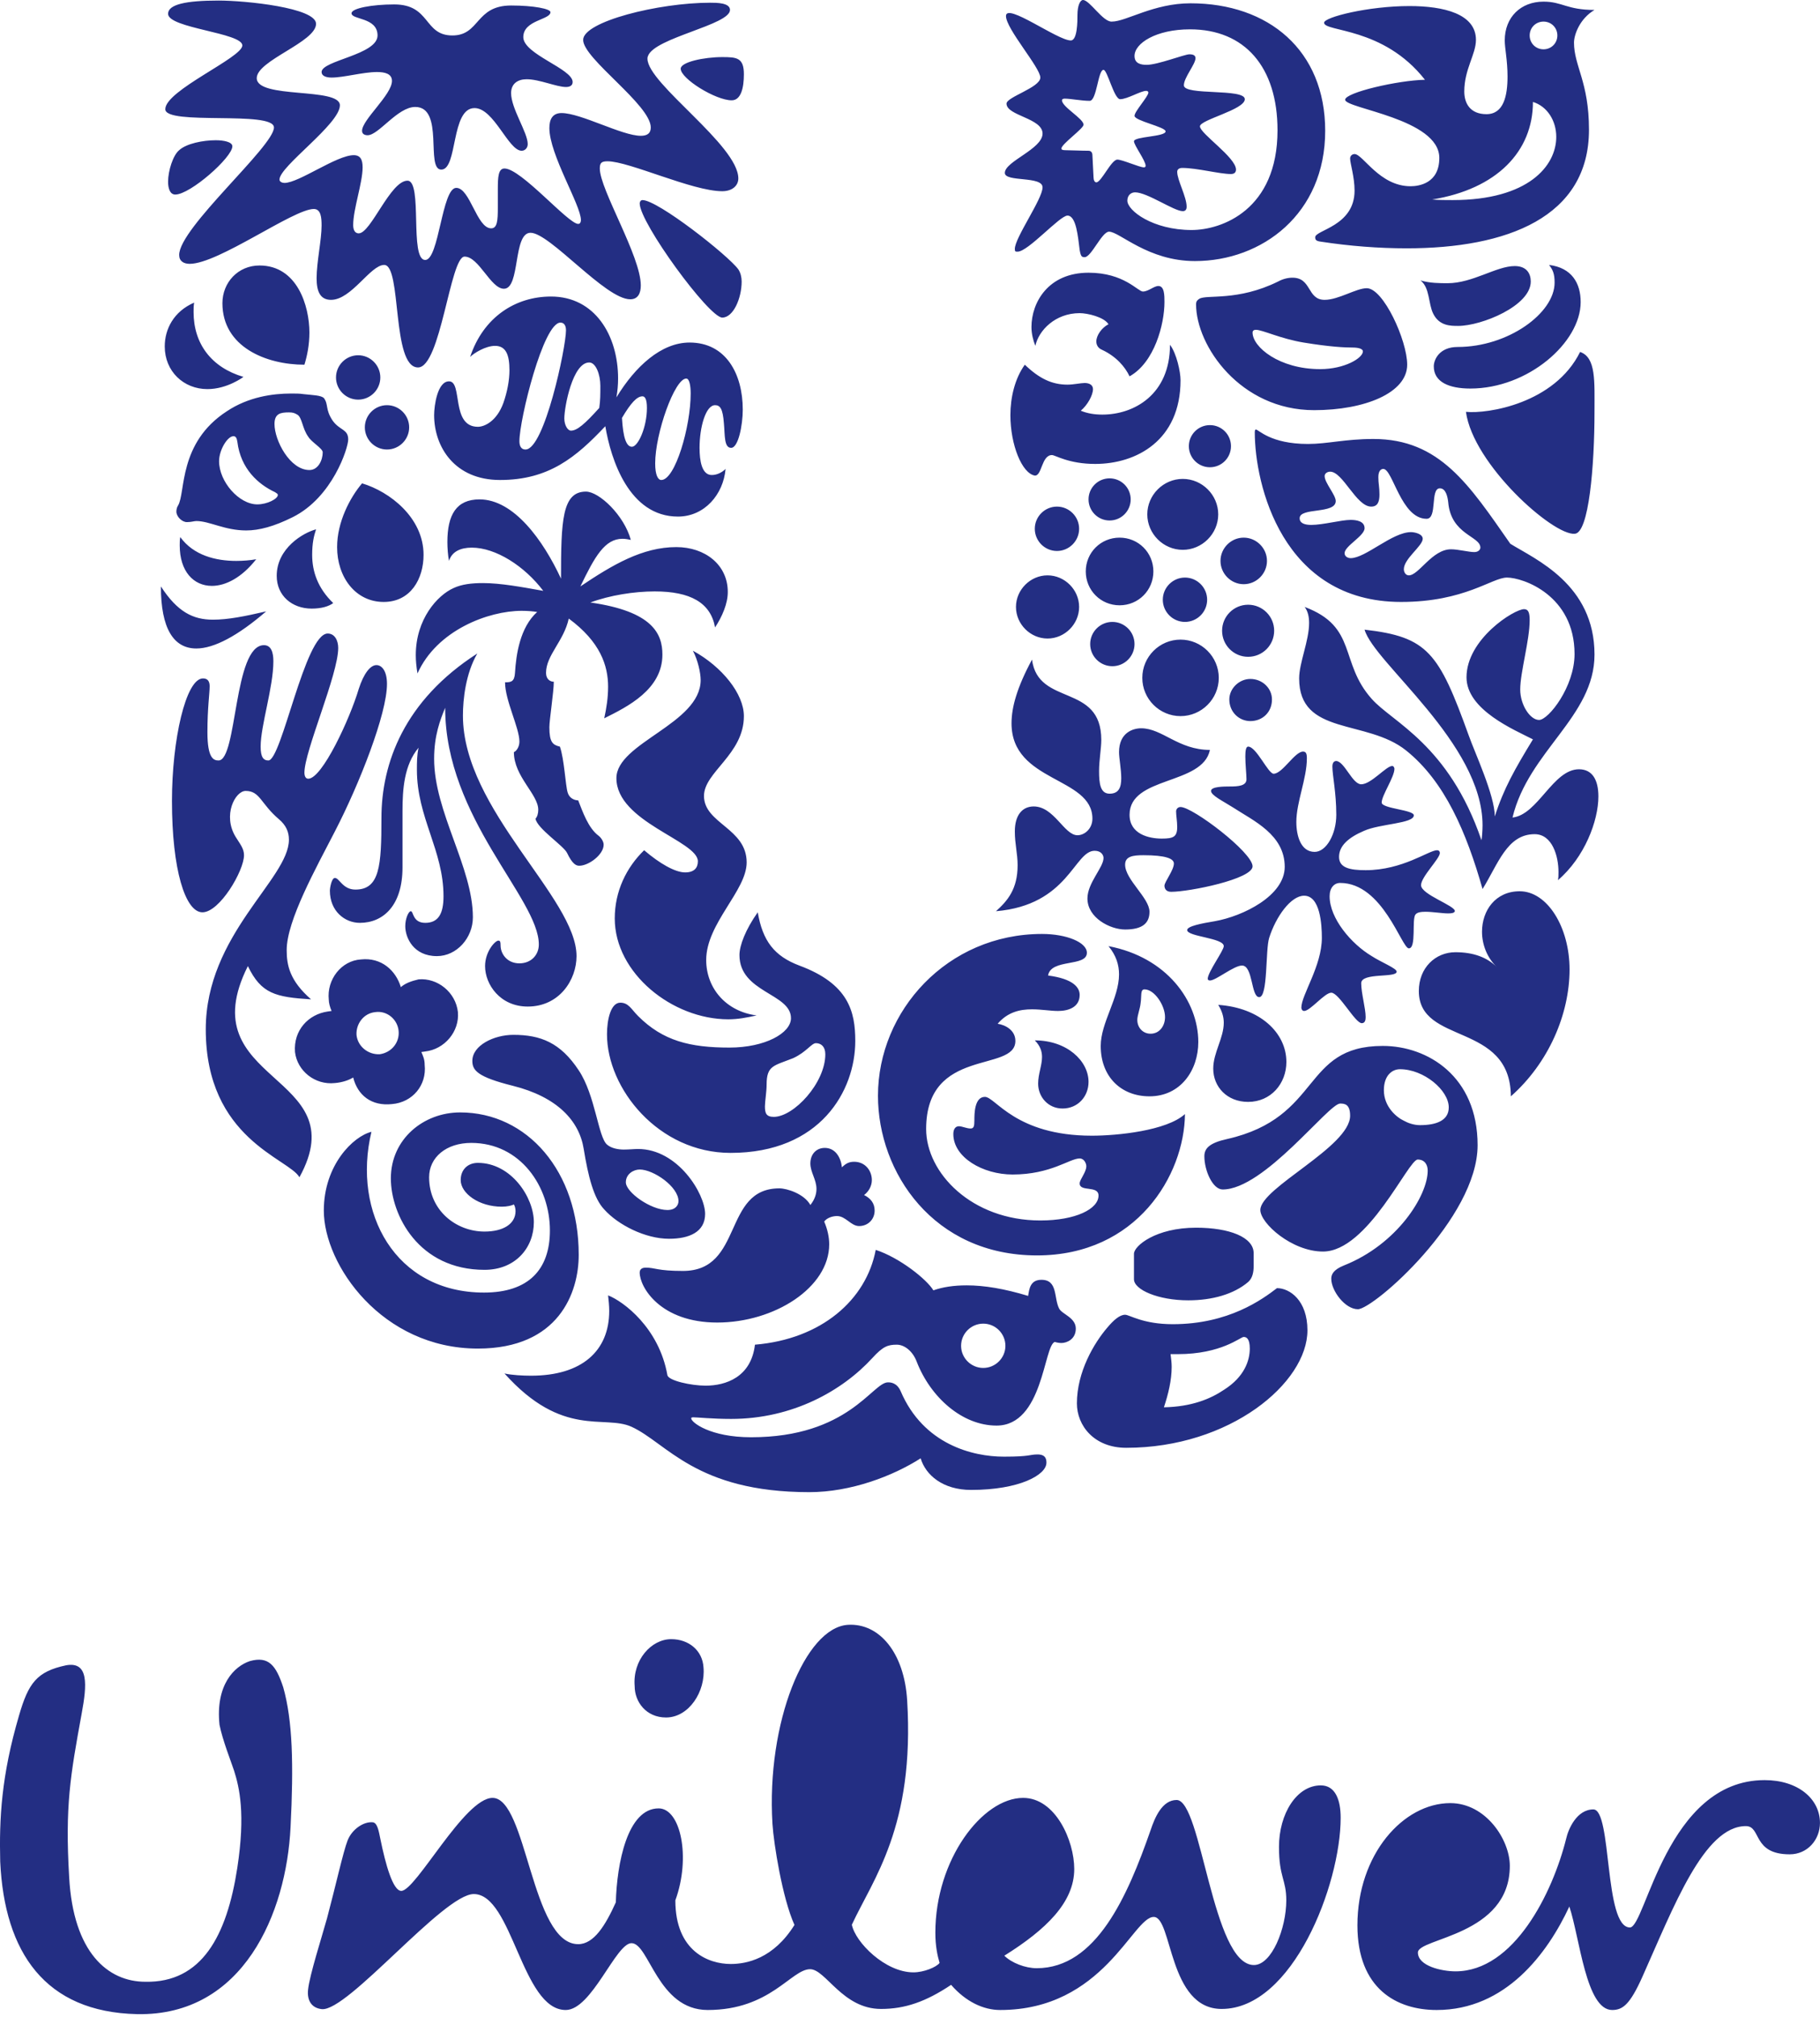 <?xml version="1.0" encoding="UTF-8" standalone="no"?>
<svg width="102px" height="113px" viewBox="0 0 102 113" version="1.1" xmlns="http://www.w3.org/2000/svg" xmlns:xlink="http://www.w3.org/1999/xlink">
    <!-- Generator: Sketch 3.8.3 (29802) - http://www.bohemiancoding.com/sketch -->
    <title>logo-unilever</title>
    <desc>Created with Sketch.</desc>
    <defs></defs>
    <g id="Page-1" stroke="none" stroke-width="1" fill="none" fill-rule="evenodd">
        <path d="M34.546,43.602 C34.546,41.616 39.268,40.559 39.268,38.106 C39.268,37.703 39.112,36.99 38.832,36.46 C40.478,37.361 41.69,38.884 41.69,40.125 C41.69,42.269 39.454,43.261 39.454,44.597 C39.454,46.15 41.846,46.399 41.846,48.324 C41.846,49.908 39.578,51.74 39.578,53.791 C39.578,55.374 40.694,56.677 42.404,56.896 C41.846,57.021 41.347,57.114 40.819,57.114 C37.683,57.114 34.453,54.535 34.453,51.46 C34.453,49.939 35.106,48.603 36.1,47.64 C36.968,48.385 37.839,48.883 38.397,48.883 C38.895,48.883 39.112,48.634 39.112,48.262 C39.112,47.112 34.546,46.057 34.546,43.602 L34.546,43.602 L34.546,43.602 Z M44.453,59.29 C43.367,59.723 42.964,59.692 42.964,60.777 C42.964,61.181 42.87,61.71 42.87,61.989 C42.87,62.362 42.933,62.58 43.367,62.58 C44.484,62.58 46.254,60.685 46.254,59.071 C46.254,58.635 46.007,58.45 45.728,58.45 C45.479,58.45 45.199,58.947 44.453,59.29 L44.453,59.29 L44.453,59.29 Z M44.329,57.051 C44.329,55.654 41.442,55.623 41.442,53.511 C41.442,52.983 41.782,52.082 42.467,51.118 C42.745,52.734 43.4,53.573 44.795,54.101 C47.558,55.125 47.933,56.677 47.933,58.326 C47.933,61.118 45.976,64.599 40.944,64.599 C36.906,64.599 34.018,60.995 34.018,57.953 C34.018,57.114 34.235,56.182 34.764,56.182 C35.229,56.182 35.385,56.554 35.758,56.927 C37.154,58.326 38.677,58.698 40.881,58.698 C42.87,58.698 44.329,57.891 44.329,57.051 L44.329,57.051 L44.329,57.051 Z M28.738,60.838 C31.224,61.46 32.465,62.796 32.714,64.38 C32.962,65.903 33.272,67.147 33.863,67.767 C34.64,68.634 36.162,69.411 37.497,69.411 C38.615,69.411 39.517,69.04 39.517,68.016 C39.517,66.897 37.994,64.38 35.758,64.38 C35.541,64.38 35.26,64.412 34.951,64.412 C34.671,64.412 34.266,64.35 34.018,64.132 C33.52,63.698 33.366,61.368 32.434,59.972 C31.41,58.418 30.292,57.984 28.77,57.984 C27.683,57.984 26.472,58.574 26.472,59.444 C26.472,59.972 26.751,60.342 28.738,60.838 L28.738,60.838 L28.738,60.838 Z M37.403,67.799 C36.472,67.799 35.075,66.804 35.075,66.246 C35.075,65.779 35.51,65.53 35.851,65.53 C36.627,65.53 38.025,66.494 38.025,67.302 C38.025,67.518 37.869,67.799 37.403,67.799 L37.403,67.799 L37.403,67.799 Z M45.758,66.619 C45.758,66.897 45.664,67.209 45.416,67.518 C45.075,66.897 44.111,66.586 43.679,66.586 C40.478,66.586 41.69,71.213 38.273,71.213 C36.843,71.213 36.719,71.028 36.194,71.028 C35.975,71.028 35.851,71.121 35.851,71.306 C35.851,72.114 37,74.104 40.197,74.104 C43.4,74.104 46.472,72.146 46.472,69.721 C46.472,69.319 46.378,68.883 46.192,68.448 C46.317,68.261 46.627,68.137 46.905,68.137 C47.402,68.137 47.684,68.698 48.149,68.698 C48.645,68.698 49.018,68.324 49.018,67.83 C49.018,67.425 48.8,67.147 48.426,66.959 C48.677,66.774 48.862,66.462 48.862,66.122 C48.862,65.592 48.488,65.096 47.869,65.096 C47.588,65.096 47.402,65.19 47.186,65.407 C47.123,64.847 46.814,64.319 46.223,64.319 C45.758,64.319 45.416,64.661 45.416,65.19 C45.416,65.686 45.758,66.089 45.758,66.619 L45.758,66.619 L45.758,66.619 Z M66.783,12.888 C64.608,12.888 63.181,11.8 63.181,11.242 C63.181,10.962 63.368,10.777 63.614,10.777 C64.299,10.777 65.789,11.831 66.287,11.831 C66.41,11.831 66.504,11.769 66.504,11.584 C66.504,11.025 65.975,10.092 65.975,9.626 C65.975,9.503 66.069,9.41 66.256,9.41 C67.094,9.41 68.337,9.751 68.989,9.751 C69.207,9.751 69.27,9.626 69.27,9.503 C69.27,8.818 67.25,7.484 67.25,7.08 C67.25,6.708 69.764,6.149 69.764,5.558 C69.764,4.937 66.349,5.372 66.349,4.781 C66.349,4.346 67,3.601 67,3.261 C67,3.105 66.877,3.043 66.659,3.043 C66.379,3.043 64.888,3.633 64.267,3.633 C63.956,3.633 63.583,3.572 63.583,3.136 C63.583,2.422 64.795,1.644 66.692,1.644 C69.764,1.644 71.597,3.757 71.597,7.298 C71.597,11.769 68.461,12.888 66.783,12.888 L66.783,12.888 L66.783,12.888 Z M60.727,6.988 C60.727,6.646 59.517,5.993 59.517,5.621 C59.517,5.558 59.578,5.527 59.671,5.527 C60.011,5.527 60.602,5.651 61.069,5.651 C61.471,5.651 61.534,3.914 61.846,3.914 C62.063,3.914 62.436,5.558 62.778,5.558 C63.181,5.558 63.924,5.092 64.236,5.092 C64.299,5.092 64.36,5.123 64.36,5.185 C64.36,5.404 63.583,6.242 63.583,6.49 C63.583,6.77 65.324,7.111 65.324,7.361 C65.324,7.671 63.552,7.64 63.552,7.918 C63.552,8.135 64.205,9.005 64.205,9.285 C64.205,9.347 64.174,9.378 64.111,9.378 C63.863,9.378 62.901,8.943 62.622,8.943 C62.28,8.943 61.721,10.218 61.442,10.218 C61.348,10.218 61.286,10.092 61.286,9.937 L61.223,8.695 C61.223,8.57 61.162,8.447 61.006,8.447 C60.633,8.447 59.919,8.416 59.701,8.416 C59.548,8.416 59.485,8.384 59.485,8.322 C59.485,8.074 60.727,7.205 60.727,6.988 L60.727,6.988 L60.727,6.988 Z M82.966,30.685 C82.966,30.033 81.319,29.97 81.163,28.137 C81.132,27.858 81.039,27.361 80.696,27.361 C80.139,27.361 80.572,29.069 79.951,29.069 C78.521,29.069 78.056,26.275 77.527,26.275 C77.403,26.275 77.248,26.369 77.248,26.741 C77.248,27.083 77.311,27.3 77.311,27.703 C77.311,28.105 77.216,28.386 76.848,28.386 C76.008,28.386 75.263,26.429 74.548,26.429 C74.393,26.429 74.238,26.523 74.238,26.677 C74.238,27.051 74.86,27.733 74.86,28.074 C74.86,28.821 72.838,28.416 72.838,29.038 C72.838,29.318 73.118,29.412 73.492,29.412 C74.145,29.412 75.169,29.131 75.696,29.131 C76.008,29.131 76.476,29.195 76.476,29.597 C76.476,30.033 75.356,30.591 75.356,30.996 C75.356,31.183 75.543,31.274 75.696,31.274 C76.536,31.274 78.025,29.816 79.08,29.816 C79.269,29.816 79.735,29.908 79.735,30.189 C79.735,30.591 78.677,31.305 78.677,31.895 C78.677,32.051 78.772,32.238 78.957,32.238 C79.517,32.238 80.262,30.778 81.319,30.778 C81.723,30.778 82.314,30.934 82.623,30.934 C82.872,30.934 82.966,30.778 82.966,30.685 L82.966,30.685 L82.966,30.685 Z M85.912,5.712 C85.912,8.478 83.898,10.589 80.262,11.18 C80.665,11.211 81.039,11.211 81.412,11.211 C85.665,11.211 87.219,9.285 87.219,7.671 C87.219,6.77 86.721,5.962 85.912,5.712 L85.912,5.712 L85.912,5.712 Z M80.665,8.849 C80.665,6.646 75.387,6.086 75.387,5.589 C75.387,5.185 78.336,4.501 79.86,4.47 C77.527,1.49 74.207,1.8 74.207,1.273 C74.207,0.961 76.692,0.339 78.989,0.339 C80.914,0.339 82.718,0.775 82.718,2.236 C82.718,3.043 82.064,3.882 82.064,5.123 C82.064,5.806 82.406,6.397 83.307,6.397 C84.271,6.397 84.488,5.372 84.488,4.284 C84.488,3.385 84.332,2.701 84.332,2.267 C84.332,0.961 85.231,0.092 86.505,0.092 C87.561,0.092 87.809,0.557 89.362,0.557 C88.524,1.054 88.213,1.957 88.213,2.39 C88.213,3.696 89.053,4.595 89.053,7.267 C89.053,12.173 84.457,13.914 78.833,13.914 C77.279,13.914 75.636,13.789 74.021,13.54 C73.771,13.508 73.709,13.447 73.709,13.293 C73.709,12.888 75.915,12.67 75.915,10.683 C75.915,9.906 75.666,9.16 75.666,8.881 C75.666,8.726 75.791,8.632 75.915,8.632 C76.382,8.632 77.311,10.435 79.05,10.435 C79.517,10.435 80.665,10.28 80.665,8.849 L80.665,8.849 L80.665,8.849 Z M35.851,11.398 C35.851,12.484 39.733,17.795 40.478,17.795 C41.099,17.795 41.565,16.709 41.565,15.775 C41.565,15.529 41.503,15.281 41.379,15.093 C40.819,14.318 36.875,11.211 36.007,11.211 C35.913,11.211 35.851,11.304 35.851,11.398 L35.851,11.398 L35.851,11.398 Z M57.435,20.435 C58.243,21.211 58.956,21.553 59.825,21.553 C60.166,21.553 60.571,21.46 60.789,21.46 C61.069,21.46 61.255,21.584 61.255,21.802 C61.255,22.144 60.944,22.703 60.571,23.013 C60.944,23.169 61.348,23.231 61.782,23.231 C63.552,23.231 65.571,22.113 65.571,19.318 C65.944,19.813 66.162,20.839 66.162,21.304 C66.162,24.689 63.676,25.995 61.38,25.995 C59.888,25.995 59.143,25.498 58.956,25.498 C58.367,25.498 58.399,26.677 57.994,26.647 C57.278,26.523 56.627,24.938 56.627,23.261 C56.627,22.267 56.875,21.211 57.435,20.435 L57.435,20.435 L57.435,20.435 Z M62.125,18.168 C61.876,17.763 60.944,17.546 60.509,17.546 C59.143,17.546 58.212,18.51 58.025,19.379 C57.901,19.069 57.807,18.697 57.807,18.324 C57.807,16.957 58.738,15.281 61.006,15.281 C62.995,15.281 63.771,16.335 64.05,16.335 C64.36,16.335 64.671,16.025 64.919,16.025 C65.261,16.025 65.261,16.553 65.261,16.925 C65.261,18.168 64.702,20.31 63.305,21.087 C63.056,20.558 62.56,19.97 61.752,19.596 C61.534,19.505 61.442,19.318 61.442,19.131 C61.442,18.79 61.752,18.355 62.125,18.168 L62.125,18.168 L62.125,18.168 Z M85.169,49.939 C86.721,49.939 87.964,51.958 87.964,54.319 C87.964,56.834 86.783,59.568 84.675,61.429 C84.644,57.238 79.517,58.574 79.517,55.528 C79.517,54.225 80.448,53.355 81.567,53.355 C82.562,53.355 83.339,53.634 83.898,54.195 C83.339,53.668 83.058,52.921 83.058,52.207 C83.058,51.026 83.805,49.939 85.169,49.939 L85.169,49.939 L85.169,49.939 Z M13.022,8.198 C13.022,8.818 10.662,10.901 9.824,10.901 C9.513,10.901 9.42,10.527 9.42,10.187 C9.42,9.565 9.699,8.695 10.041,8.416 C10.444,8.043 11.377,7.858 12.091,7.858 C12.526,7.858 13.022,7.949 13.022,8.198 L13.022,8.198 L13.022,8.198 Z M32.838,27.546 C31.503,27.546 31.441,29.164 31.441,32.423 C30.447,30.281 28.8,27.982 26.875,27.982 C25.57,27.982 25.073,28.851 25.073,30.374 C25.073,30.685 25.104,31.152 25.166,31.429 C25.322,30.903 25.819,30.685 26.441,30.685 C27.777,30.685 29.39,31.709 30.447,33.107 C29.235,32.89 28.055,32.671 27.062,32.671 C26.441,32.671 25.881,32.734 25.415,32.952 C24.515,33.355 23.302,34.691 23.302,36.71 C23.302,37.021 23.334,37.361 23.398,37.734 C24.484,35.311 27.372,34.226 29.235,34.226 C29.607,34.226 29.887,34.256 30.105,34.289 C29.141,35.156 28.924,36.678 28.862,37.703 C28.831,38.199 28.644,38.231 28.305,38.231 C28.305,39.253 29.11,40.777 29.11,41.554 C29.11,41.834 28.955,42.082 28.8,42.144 C28.8,43.509 30.166,44.503 30.166,45.373 C30.166,45.59 30.105,45.777 30.011,45.871 C30.105,46.429 31.596,47.392 31.782,47.795 C32.093,48.449 32.311,48.509 32.465,48.509 C32.992,48.509 33.831,47.888 33.831,47.33 C33.831,47.143 33.676,46.926 33.553,46.833 C32.962,46.399 32.651,45.466 32.404,44.845 C32.186,44.845 31.907,44.721 31.815,44.41 C31.689,44.006 31.627,42.547 31.379,41.834 C30.974,41.74 30.789,41.585 30.789,40.746 C30.789,40.341 31.037,38.757 31.037,38.199 C30.85,38.199 30.602,38.075 30.602,37.703 C30.602,36.71 31.596,35.933 31.876,34.66 C33.646,35.964 34.08,37.298 34.08,38.479 C34.08,39.099 33.986,39.689 33.863,40.249 C35.169,39.597 37.124,38.634 37.124,36.678 C37.124,35.529 36.596,34.256 33.086,33.759 C34.173,33.355 35.541,33.138 36.69,33.138 C38.677,33.138 39.826,33.759 40.075,35.156 C40.478,34.537 40.788,33.822 40.788,33.169 C40.788,31.646 39.517,30.655 37.901,30.655 C36.007,30.655 34.329,31.646 32.526,32.859 C33.335,31.183 33.894,30.189 34.888,30.189 C35.043,30.189 35.199,30.218 35.353,30.25 C34.981,28.882 33.584,27.546 32.838,27.546 L32.838,27.546 L32.838,27.546 Z M29.452,25.187 C30.509,25.187 31.72,19.473 31.72,18.51 C31.72,18.261 31.627,18.076 31.41,18.076 C30.447,18.076 29.11,23.509 29.11,24.72 C29.11,24.938 29.173,25.187 29.452,25.187 L29.452,25.187 L29.452,25.187 Z M37.062,26.895 C37.839,26.895 38.708,23.914 38.708,22.05 C38.708,21.646 38.646,21.211 38.46,21.211 C37.808,21.211 36.719,24.285 36.719,25.964 C36.719,26.616 36.875,26.895 37.062,26.895 L37.062,26.895 L37.062,26.895 Z M31.999,24.13 C32.342,24.13 32.776,23.757 33.584,22.859 C33.646,22.455 33.646,22.082 33.646,21.616 C33.646,20.994 33.397,20.31 33.023,20.31 C32.093,20.31 31.627,22.796 31.627,23.447 C31.627,23.82 31.815,24.13 31.999,24.13 L31.999,24.13 L31.999,24.13 Z M36.256,22.859 C36.256,22.33 36.131,22.207 36.007,22.207 C35.696,22.207 35.353,22.579 34.858,23.416 C34.92,24.535 35.106,25.033 35.416,25.033 C35.758,25.033 36.256,23.945 36.256,22.859 L36.256,22.859 L36.256,22.859 Z M58.738,54.66 C60.166,54.845 60.509,55.342 60.509,55.746 C60.509,56.431 59.888,56.647 59.298,56.647 C58.864,56.647 58.367,56.554 57.838,56.554 C57.154,56.554 56.472,56.71 55.912,57.363 C56.315,57.424 56.906,57.704 56.906,58.326 C56.906,60.126 51.905,58.635 51.905,63.262 C51.905,65.718 54.454,68.385 58.304,68.385 C60.292,68.385 61.565,67.737 61.565,66.991 C61.565,66.401 60.509,66.804 60.509,66.308 C60.509,66.089 60.882,65.686 60.882,65.344 C60.882,65.19 60.758,64.91 60.509,64.91 C59.949,64.91 58.895,65.81 56.751,65.81 C55.075,65.81 53.428,64.847 53.428,63.543 C53.428,63.262 53.552,63.106 53.738,63.106 C53.925,63.106 54.173,63.232 54.391,63.232 C54.578,63.232 54.608,63.106 54.608,62.765 C54.608,62.423 54.608,61.46 55.199,61.46 C55.787,61.46 56.906,63.635 61.192,63.635 C62.622,63.635 65.386,63.356 66.41,62.423 C66.379,65.841 63.708,70.343 58.118,70.343 C52.31,70.343 49.205,65.686 49.205,61.398 C49.205,56.647 53.086,52.331 58.399,52.331 C59.763,52.331 60.913,52.796 60.913,53.386 C60.913,54.195 58.895,53.697 58.738,54.66 L58.738,54.66 L58.738,54.66 Z M68.274,56.305 C68.491,56.647 68.585,56.989 68.585,57.3 C68.585,58.17 67.995,58.978 67.995,59.878 C67.995,60.901 68.773,61.741 69.949,61.741 C71.224,61.741 72.094,60.715 72.094,59.505 C72.094,57.86 70.603,56.461 68.274,56.305 L68.274,56.305 L68.274,56.305 Z M57.994,58.294 C58.304,58.605 58.399,58.916 58.399,59.226 C58.399,59.692 58.181,60.189 58.181,60.715 C58.181,61.46 58.738,62.112 59.548,62.112 C60.416,62.112 61.006,61.429 61.006,60.622 C61.006,59.444 59.794,58.294 57.994,58.294 L57.994,58.294 L57.994,58.294 Z M62.125,53.014 C65.386,53.634 67.157,56.088 67.157,58.387 C67.157,59.972 66.162,61.429 64.422,61.429 C62.839,61.429 61.689,60.342 61.689,58.605 C61.689,57.3 62.715,55.933 62.715,54.596 C62.715,54.07 62.56,53.542 62.125,53.014 L62.125,53.014 L62.125,53.014 Z M63.739,57.145 C63.739,57.58 64.05,57.921 64.483,57.921 C64.981,57.921 65.293,57.487 65.293,56.989 C65.293,56.337 64.702,55.436 64.142,55.436 C63.895,55.436 63.988,55.808 63.924,56.212 C63.895,56.523 63.739,56.896 63.739,57.145 L63.739,57.145 L63.739,57.145 Z M57.838,36.959 C58.181,39.597 61.721,38.261 61.721,41.46 C61.721,41.926 61.596,42.61 61.596,43.199 C61.596,43.882 61.657,44.472 62.186,44.472 C62.715,44.472 62.839,44.1 62.839,43.602 C62.839,43.104 62.715,42.486 62.715,42.144 C62.715,41.056 63.491,40.807 63.956,40.807 C65.137,40.807 66.037,42.019 67.809,42.019 C67.404,44.006 63.305,43.478 63.305,45.654 C63.305,46.74 64.391,46.988 65.107,46.988 C65.758,46.988 65.975,46.894 65.975,46.336 C65.975,46.025 65.913,45.685 65.913,45.466 C65.913,45.341 66.007,45.218 66.162,45.218 C66.846,45.218 70.199,47.764 70.199,48.542 C70.199,49.255 66.659,49.97 65.634,49.97 C65.324,49.97 65.261,49.753 65.261,49.629 C65.261,49.412 65.789,48.758 65.789,48.385 C65.789,48.107 65.324,47.919 64.081,47.919 C63.491,47.919 63.056,47.982 63.056,48.449 C63.056,49.287 64.422,50.312 64.422,51.088 C64.422,51.709 64.05,52.082 63.056,52.082 C62.218,52.082 60.944,51.429 60.944,50.343 C60.944,49.473 61.846,48.603 61.846,48.076 C61.846,47.919 61.721,47.671 61.348,47.671 C60.197,47.671 59.888,50.714 55.819,51.057 C56.472,50.468 57.031,49.814 57.031,48.479 C57.031,47.827 56.875,47.298 56.875,46.585 C56.875,45.654 57.31,45.187 57.932,45.187 C59.081,45.187 59.639,46.8 60.385,46.8 C60.789,46.8 61.223,46.429 61.223,45.871 C61.223,43.509 56.69,43.851 56.69,40.529 C56.69,39.627 56.999,38.51 57.838,36.959 L57.838,36.959 L57.838,36.959 Z M72.652,46.057 C72.652,46.833 72.902,47.733 73.678,47.733 C74.33,47.733 74.891,46.74 74.891,45.654 C74.891,44.41 74.672,43.447 74.672,42.95 C74.672,42.734 74.766,42.64 74.891,42.64 C75.356,42.671 75.791,43.945 76.288,43.945 C76.848,43.945 77.685,42.919 78.025,42.919 C78.117,42.919 78.15,43.043 78.15,43.075 C78.15,43.541 77.435,44.566 77.435,44.969 C77.435,45.311 79.236,45.373 79.236,45.685 C79.236,46.15 77.341,46.15 76.444,46.554 C75.573,46.926 75.045,47.392 75.045,48.013 C75.045,48.634 75.666,48.758 76.536,48.758 C78.615,48.758 80.076,47.64 80.541,47.64 C80.634,47.64 80.696,47.703 80.696,47.795 C80.696,48.107 79.641,49.132 79.641,49.598 C79.641,50.126 81.567,50.746 81.536,51.057 C81.505,51.15 81.382,51.18 81.163,51.18 C80.822,51.18 80.294,51.088 79.89,51.088 C79.641,51.088 79.423,51.118 79.33,51.242 C79.111,51.492 79.393,53.138 78.957,53.138 C78.554,53.138 77.496,49.473 75.108,49.473 C74.766,49.473 74.517,49.753 74.517,50.219 C74.517,51.46 75.729,52.889 76.878,53.573 C77.403,53.916 78.275,54.256 78.275,54.443 C78.275,54.814 76.288,54.474 76.288,55.093 C76.288,55.654 76.536,56.493 76.536,56.989 C76.536,57.145 76.506,57.331 76.319,57.331 C75.947,57.331 75.045,55.623 74.61,55.623 C74.238,55.623 73.431,56.647 73.088,56.647 C72.995,56.647 72.933,56.554 72.933,56.461 C72.933,55.746 74.082,54.132 74.082,52.548 C74.082,51.802 73.989,50.188 73.088,50.188 C72.342,50.188 71.504,51.367 71.13,52.548 C70.912,53.232 71.069,55.871 70.571,55.871 C70.106,55.871 70.229,54.101 69.608,54.101 C69.146,54.101 68.152,54.939 67.809,54.939 C67.747,54.939 67.686,54.908 67.686,54.845 C67.686,54.474 68.585,53.263 68.585,53.014 C68.585,52.548 66.534,52.486 66.534,52.113 C66.534,51.894 67.342,51.74 68.088,51.616 C69.671,51.335 72.001,50.188 72.001,48.572 C72.001,46.771 70.26,45.996 69.114,45.25 C68.524,44.876 67.871,44.566 67.871,44.317 C67.871,44.068 68.617,44.068 68.927,44.068 C69.391,44.068 69.857,44.037 69.857,43.664 C69.857,43.384 69.793,42.828 69.793,42.392 C69.793,42.082 69.824,41.834 69.949,41.834 C70.415,41.834 71.069,43.354 71.379,43.354 C71.875,43.354 72.56,42.113 73.027,42.113 C73.181,42.113 73.242,42.206 73.242,42.486 C73.242,43.633 72.652,44.939 72.652,46.057 L72.652,46.057 L72.652,46.057 Z M71.566,72.177 C70.757,72.797 68.865,74.197 65.728,74.197 C64.05,74.197 63.305,73.668 63.056,73.668 C62.746,73.668 62.404,73.979 62.063,74.382 C61.317,75.251 60.354,76.866 60.354,78.635 C60.354,79.878 61.317,81.123 63.118,81.123 C68.927,81.123 73.274,77.487 73.274,74.539 C73.274,72.86 72.279,72.177 71.566,72.177 L71.566,72.177 L71.566,72.177 Z M69.949,71.835 C70.199,71.617 70.26,71.277 70.26,70.934 L70.26,70.219 C70.26,69.319 68.896,68.79 67.032,68.79 C64.765,68.79 63.552,69.815 63.552,70.251 L63.552,71.679 C63.552,72.27 64.919,72.86 66.598,72.86 C67.933,72.86 69.146,72.518 69.949,71.835 L69.949,71.835 L69.949,71.835 Z M69.701,74.912 C69.857,74.912 70.043,75.004 70.043,75.563 C70.043,76.245 69.733,77.145 68.617,77.86 C67.84,78.387 66.783,78.822 65.23,78.854 C65.478,78.108 65.665,77.333 65.665,76.586 C65.665,76.337 65.634,76.15 65.603,75.875 L66.007,75.875 C68.461,75.875 69.516,74.912 69.701,74.912 L69.701,74.912 L69.701,74.912 Z M68.896,39.192 C68.896,38.572 69.452,38.043 70.074,38.043 C70.757,38.043 71.286,38.572 71.286,39.192 C71.286,39.906 70.757,40.404 70.074,40.404 C69.452,40.404 68.896,39.906 68.896,39.192 L68.896,39.192 L68.896,39.192 Z M13.644,21.119 C13.644,21.119 12.745,21.802 11.625,21.802 C10.29,21.802 9.233,20.807 9.233,19.411 C9.233,18.448 9.729,17.455 10.88,16.957 C10.849,17.142 10.849,17.298 10.849,17.485 C10.849,19.255 11.844,20.589 13.644,21.119 L13.644,21.119 L13.644,21.119 Z M20.291,27.083 C19.608,27.888 18.893,29.255 18.893,30.655 C18.893,32.33 19.918,33.728 21.502,33.728 C23.024,33.728 23.738,32.423 23.738,31.089 C23.738,29.007 21.843,27.546 20.291,27.083 L20.291,27.083 L20.291,27.083 Z M16.998,22.082 C16.813,22.05 16.564,22.05 16.316,22.05 C15.291,22.05 13.923,22.236 12.713,23.044 C9.979,24.815 10.413,27.609 9.979,28.324 C9.917,28.416 9.885,28.542 9.885,28.667 C9.885,28.945 10.196,29.255 10.475,29.255 C10.725,29.255 10.88,29.195 11.004,29.195 C11.75,29.195 12.588,29.722 13.799,29.722 C14.514,29.722 15.353,29.503 16.408,28.976 C18.645,27.858 19.515,25.093 19.515,24.627 C19.515,24.038 19.049,24.13 18.645,23.572 C18.21,22.92 18.427,22.672 18.148,22.298 C17.96,22.144 17.557,22.144 16.998,22.082 L16.998,22.082 L16.998,22.082 Z M18.086,25.343 C18.086,25.777 17.837,26.337 17.34,26.337 C16.254,26.337 15.384,24.689 15.384,23.757 C15.384,23.169 15.726,23.107 16.192,23.107 C16.408,23.107 16.502,23.138 16.658,23.231 C16.936,23.386 16.936,24.006 17.277,24.472 C17.464,24.783 18.086,25.125 18.086,25.343 L18.086,25.343 L18.086,25.343 Z M14.42,28.261 C13.395,28.261 12.278,26.99 12.278,25.84 C12.278,25.218 12.745,24.441 13.083,24.441 C13.208,24.441 13.271,24.535 13.302,24.751 C13.488,26.275 14.483,27.144 15.415,27.578 C15.508,27.64 15.571,27.671 15.571,27.733 C15.571,27.951 14.979,28.261 14.42,28.261 L14.42,28.261 L14.42,28.261 Z M17.061,20.435 C17.215,19.937 17.34,19.318 17.34,18.634 C17.34,17.142 16.658,14.876 14.544,14.876 C13.333,14.876 12.465,15.837 12.465,16.988 C12.465,19.442 14.918,20.435 17.061,20.435 L17.061,20.435 L17.061,20.435 Z M83.774,45.747 C84.271,44.193 84.89,43.104 85.912,41.428 C84.89,40.902 82.189,39.783 82.189,37.951 C82.189,35.808 84.861,34.132 85.416,34.132 C85.665,34.132 85.729,34.35 85.729,34.753 C85.729,35.871 85.199,37.671 85.199,38.634 C85.199,39.502 85.759,40.341 86.255,40.341 C86.783,40.341 88.244,38.479 88.244,36.647 C88.244,33.355 85.355,32.362 84.457,32.362 C83.617,32.362 82.095,33.728 78.521,33.728 C71.845,33.728 70.323,27.113 70.323,24.224 C70.323,24.099 70.353,24.068 70.384,24.068 C70.54,24.068 71.194,24.876 73.305,24.876 C74.393,24.876 75.387,24.597 76.972,24.597 C80.696,24.597 82.344,27.175 84.644,30.468 C86.037,31.336 89.362,32.734 89.362,36.678 C89.362,40.155 85.665,42.082 84.767,45.808 C86.194,45.654 87.032,43.104 88.493,43.104 C89.239,43.104 89.58,43.697 89.58,44.626 C89.58,45.996 88.804,48.044 87.312,49.318 C87.344,49.193 87.344,49.038 87.344,48.853 C87.344,47.982 87,46.74 86.007,46.74 C84.457,46.74 83.96,48.417 83.088,49.814 C82.189,46.648 80.976,43.789 78.803,42.05 C76.599,40.279 72.809,41.242 72.809,38.013 C72.809,37.143 73.367,35.902 73.367,34.909 C73.367,34.568 73.305,34.256 73.118,34.008 C76.101,35.125 75.045,37.113 76.878,39.162 C78.025,40.466 81.194,41.709 83.027,47.08 C83.058,46.926 83.088,46.523 83.088,46.244 C83.088,41.647 77.003,37.143 76.476,35.281 C80.014,35.685 80.634,36.554 82.314,41.21 C82.653,42.175 83.774,44.566 83.774,45.747 L83.774,45.747 L83.774,45.747 Z M41.379,10 C41.379,8.135 36.287,4.688 36.287,3.292 C36.287,3.23 36.287,3.199 36.316,3.136 C36.69,2.111 40.912,1.396 40.912,0.557 C40.912,0.153 40.168,0.153 39.795,0.153 C36.906,0.153 32.682,1.21 32.682,2.236 C32.682,3.292 36.472,5.87 36.472,7.144 C36.472,7.484 36.256,7.609 35.913,7.609 C34.858,7.609 32.557,6.335 31.472,6.335 C30.974,6.335 30.789,6.675 30.789,7.173 C30.789,8.664 32.557,11.492 32.557,12.329 C32.557,12.421 32.526,12.546 32.404,12.546 C31.844,12.546 29.204,9.441 28.274,9.441 C27.932,9.441 27.9,9.906 27.9,10.589 L27.9,11.646 C27.9,12.359 27.869,12.794 27.527,12.794 C26.719,12.794 26.347,10.527 25.57,10.527 C24.762,10.527 24.608,14.566 23.832,14.566 C22.931,14.566 23.707,10.124 22.837,10.124 C21.875,10.124 20.787,13.075 20.105,13.075 C19.856,13.075 19.794,12.826 19.794,12.608 C19.794,11.71 20.322,10.25 20.322,9.378 C20.322,8.943 20.198,8.695 19.824,8.695 C18.861,8.695 16.751,10.25 15.942,10.25 C15.819,10.25 15.663,10.187 15.663,10.062 C15.663,9.316 19.049,6.957 19.049,5.9 C19.049,4.875 14.389,5.558 14.389,4.378 C14.389,3.385 17.713,2.359 17.713,1.334 C17.713,0.433 13.768,0.031 12.248,0.031 C10.413,0.031 9.42,0.248 9.42,0.775 C9.42,1.584 13.582,1.832 13.582,2.546 C13.582,3.23 9.264,5.061 9.264,6.119 C9.264,7.049 15.353,6.179 15.353,7.144 C15.353,8.198 10.041,12.763 10.041,14.286 C10.041,14.628 10.29,14.783 10.631,14.783 C12.248,14.783 16.44,11.71 17.588,11.71 C17.991,11.71 18.023,12.205 18.023,12.639 C18.023,13.447 17.744,14.689 17.744,15.591 C17.744,16.304 17.929,16.801 18.552,16.801 C19.701,16.801 20.757,14.845 21.532,14.845 C22.527,14.845 21.936,20.589 23.428,20.589 C24.7,20.589 25.228,14.378 26.036,14.378 C26.844,14.378 27.496,16.179 28.242,16.179 C29.173,16.179 28.738,13.043 29.732,13.043 C30.819,13.043 33.924,16.77 35.322,16.77 C35.758,16.77 35.913,16.427 35.913,15.993 C35.913,14.348 33.615,10.621 33.615,9.441 C33.615,9.129 33.708,9.037 34.049,9.037 C35.26,9.037 38.801,10.714 40.478,10.714 C41.036,10.714 41.379,10.404 41.379,10 L41.379,10 L41.379,10 Z M38.149,3.85 C38.149,4.41 40.106,5.621 41.006,5.621 C41.534,5.621 41.69,4.906 41.69,4.16 C41.69,3.23 41.285,3.199 40.478,3.199 C39.454,3.199 38.149,3.478 38.149,3.85 L38.149,3.85 L38.149,3.85 Z M78.46,59.91 C78.025,59.91 77.558,60.252 77.558,61.087 C77.558,62.02 78.275,62.61 78.677,62.796 C78.895,62.92 79.236,63.044 79.578,63.044 C80.479,63.044 81.194,62.796 81.194,62.05 C81.194,61.087 79.797,59.91 78.46,59.91 L78.46,59.91 L78.46,59.91 Z M75.108,61.834 C74.455,61.834 70.851,66.649 68.524,66.649 C67.964,66.649 67.497,65.592 67.497,64.786 C67.497,64.35 67.777,64.039 68.773,63.822 C74.113,62.61 72.933,58.605 77.496,58.605 C80.014,58.605 82.811,60.314 82.811,64.165 C82.811,68.261 76.972,73.358 76.101,73.358 C75.387,73.358 74.61,72.332 74.61,71.649 C74.61,71.43 74.703,71.151 75.325,70.903 C78.305,69.721 80.014,66.991 80.014,65.592 C80.014,65.282 79.86,64.971 79.454,64.971 C78.925,64.971 76.661,70.126 74.145,70.126 C72.403,70.126 70.634,68.542 70.634,67.799 C70.634,66.555 75.666,64.256 75.666,62.516 C75.666,61.864 75.356,61.834 75.108,61.834 L75.108,61.834 L75.108,61.834 Z M30.85,0.681 C30.85,0.496 29.919,0.308 28.644,0.308 C26.626,0.308 26.906,1.987 25.353,1.987 C23.738,1.987 24.142,0.248 22.092,0.248 C20.848,0.248 19.701,0.464 19.701,0.744 C19.701,1.117 21.159,0.961 21.159,1.987 C21.159,3.074 18.023,3.385 18.023,4.036 C18.023,4.253 18.272,4.346 18.583,4.346 C19.266,4.346 20.353,4.036 21.128,4.036 C21.564,4.036 21.967,4.129 21.967,4.533 C21.967,5.31 20.291,6.708 20.291,7.33 C20.291,7.516 20.447,7.578 20.602,7.578 C21.222,7.578 22.279,5.993 23.272,5.993 C24.918,5.993 23.832,9.503 24.731,9.503 C25.663,9.503 25.258,6.056 26.595,6.056 C27.683,6.056 28.491,8.447 29.235,8.447 C29.421,8.447 29.576,8.292 29.576,8.074 C29.576,7.423 28.644,6.086 28.644,5.216 C28.644,4.688 29.017,4.44 29.515,4.44 C30.229,4.44 31.192,4.875 31.72,4.875 C31.907,4.875 32.093,4.813 32.093,4.595 C32.093,3.85 29.328,3.043 29.328,2.08 C29.328,1.117 30.85,1.117 30.85,0.681 L30.85,0.681 L30.85,0.681 Z M38.646,19.193 C40.694,19.193 41.627,20.963 41.627,22.951 C41.627,23.82 41.379,25.093 40.976,25.093 C40.571,25.093 40.633,24.378 40.571,23.726 C40.509,22.889 40.354,22.703 40.075,22.703 C39.547,22.703 39.206,23.945 39.206,25.093 C39.206,25.808 39.328,26.616 39.889,26.616 C40.197,26.616 40.478,26.46 40.664,26.275 C40.54,27.703 39.485,28.945 37.994,28.945 C35.26,28.945 34.235,25.746 33.924,23.882 C32.28,25.623 30.758,26.895 28.024,26.895 C25.477,26.895 24.33,25.033 24.33,23.261 C24.33,22.733 24.515,21.367 25.166,21.367 C25.944,21.367 25.258,23.914 26.782,23.914 C27.155,23.914 27.838,23.602 28.211,22.579 C28.429,21.958 28.552,21.304 28.552,20.746 C28.552,19.906 28.367,19.379 27.745,19.379 C27.216,19.379 26.564,19.783 26.347,20 C27.092,17.763 28.893,16.615 30.881,16.615 C33.335,16.615 34.64,18.79 34.64,21.211 C34.64,21.553 34.608,21.927 34.546,22.267 C35.603,20.527 37.062,19.193 38.646,19.193 L38.646,19.193 L38.646,19.193 Z M56.284,81.619 C57.776,81.619 57.683,81.495 58.15,81.495 C58.615,81.495 58.646,81.775 58.646,81.96 C58.646,82.645 57.123,83.483 54.422,83.483 C52.837,83.483 51.874,82.645 51.597,81.712 C50.042,82.707 47.684,83.608 45.356,83.608 C38.987,83.608 37.371,80.843 35.385,79.941 C33.863,79.258 31.533,80.593 28.274,76.959 C28.706,77.052 29.297,77.083 29.763,77.083 C32.621,77.083 34.143,75.687 34.143,73.452 C34.143,73.17 34.111,72.86 34.08,72.582 C34.951,72.922 36.938,74.414 37.403,77.052 C37.465,77.363 38.739,77.641 39.547,77.641 C40.664,77.641 42.094,77.175 42.311,75.345 C46.038,75.036 48.551,72.829 49.079,70.033 C50.415,70.468 51.936,71.679 52.31,72.3 C52.837,72.114 53.459,72.021 54.173,72.021 C55.168,72.021 56.284,72.208 57.621,72.612 C57.683,72.208 57.745,71.71 58.367,71.71 C59.298,71.71 59.05,72.736 59.361,73.326 C59.517,73.636 60.292,73.823 60.292,74.445 C60.292,75.036 59.794,75.251 59.485,75.251 C59.361,75.251 59.206,75.221 59.112,75.191 C58.491,75.41 58.459,79.878 55.85,79.878 C53.925,79.878 52.154,78.294 51.379,76.306 C51.162,75.717 50.695,75.345 50.26,75.345 C49.763,75.345 49.484,75.44 48.893,76.089 C47.217,77.921 44.423,79.505 40.976,79.505 C39.92,79.505 39.081,79.414 38.862,79.414 C38.739,79.414 38.739,79.445 38.739,79.475 C38.739,79.693 39.795,80.532 42.094,80.532 C47.558,80.532 48.893,77.456 49.763,77.456 C49.889,77.456 50.26,77.456 50.478,77.953 C51.751,80.936 54.516,81.619 56.254,81.619 L56.284,81.619 L56.284,81.619 Z M9.017,32.859 C9.017,35.218 9.729,36.336 11.004,36.336 C11.998,36.336 13.333,35.623 14.918,34.256 C13.706,34.537 12.776,34.722 11.936,34.722 C10.818,34.722 9.947,34.289 9.017,32.859 L9.017,32.859 L9.017,32.859 Z M10.103,30.094 C10.072,30.25 10.072,30.406 10.072,30.56 C10.072,32.019 10.849,32.828 11.875,32.828 C12.65,32.828 13.551,32.362 14.358,31.336 C14.017,31.398 13.612,31.429 13.24,31.429 C12.091,31.429 10.849,31.121 10.103,30.094 L10.103,30.094 L10.103,30.094 Z M17.713,29.66 C16.998,29.846 15.508,30.716 15.508,32.267 C15.508,33.386 16.378,34.101 17.464,34.101 C18.023,34.101 18.427,33.976 18.675,33.791 C17.805,32.952 17.495,32.019 17.495,31.089 C17.495,30.437 17.588,30.033 17.713,29.66 L17.713,29.66 L17.713,29.66 Z M20.817,63.418 C19.794,63.668 18.148,65.282 18.148,67.83 C18.148,70.872 21.408,75.563 26.782,75.563 C31.317,75.563 32.434,72.425 32.434,70.312 C32.434,65.625 29.545,62.331 25.788,62.331 C23.738,62.331 21.905,63.822 21.905,66.027 C21.905,68.079 23.459,71.151 27.155,71.151 C28.893,71.151 29.919,69.909 29.919,68.479 C29.919,67.085 28.644,65.158 26.782,65.158 C26.222,65.158 25.819,65.53 25.819,66.122 C25.819,66.866 26.844,67.613 28.118,67.613 C28.429,67.613 28.675,67.55 28.8,67.488 C28.862,67.582 28.893,67.737 28.893,67.861 C28.893,68.573 28.211,69.007 27.155,69.007 C25.57,69.007 24.049,67.83 24.049,65.964 C24.049,64.847 25.01,64.039 26.41,64.039 C29.173,64.039 30.819,66.494 30.819,68.944 C30.819,71.151 29.607,72.425 27.124,72.425 C22.153,72.425 19.732,67.954 20.817,63.418 L20.817,63.418 L20.817,63.418 Z M67.219,16.74 C67.622,16.491 69.36,16.894 71.628,15.775 C71.907,15.623 72.187,15.56 72.435,15.56 C73.524,15.56 73.242,16.801 74.238,16.801 C75.015,16.801 76.008,16.149 76.599,16.149 C77.527,16.149 78.864,19.069 78.864,20.435 C78.864,22.019 76.476,22.982 73.648,22.982 C69.516,22.982 67.032,19.379 67.032,17.05 C67.032,16.863 67.126,16.801 67.219,16.74 L67.219,16.74 L67.219,16.74 Z M73.989,20.683 C75.356,20.683 76.382,20.062 76.382,19.689 C76.382,19.565 76.194,19.473 75.791,19.473 C75.387,19.473 74.578,19.442 73.057,19.193 C71.751,18.976 70.757,18.48 70.384,18.48 C70.26,18.48 70.199,18.541 70.199,18.634 C70.199,19.442 71.689,20.683 73.989,20.683 L73.989,20.683 L73.989,20.683 Z M20.167,51.709 C21.471,51.709 22.558,50.746 22.558,48.603 L22.558,45.436 C22.558,44.224 22.65,42.857 23.459,41.895 C23.365,42.299 23.365,42.734 23.365,43.136 C23.365,45.808 24.856,47.64 24.856,50.219 C24.856,51.18 24.577,51.709 23.832,51.709 C23.117,51.709 23.179,51.057 23.024,51.057 C22.9,51.057 22.713,51.46 22.713,51.894 C22.713,52.548 23.179,53.573 24.484,53.573 C25.601,53.573 26.502,52.548 26.502,51.398 C26.502,48.603 24.33,45.499 24.33,42.516 C24.33,41.21 24.669,40.341 24.949,39.658 C24.949,45.839 30.198,50.343 30.198,52.921 C30.198,53.511 29.763,53.978 29.11,53.978 C28.398,53.978 28.055,53.418 28.055,52.983 C28.055,52.765 28.024,52.704 27.932,52.704 C27.745,52.704 27.185,53.324 27.185,54.132 C27.185,55.156 28.024,56.399 29.576,56.399 C31.347,56.399 32.311,54.908 32.311,53.573 C32.311,50.312 25.944,45.373 25.944,40.093 C25.944,39.192 26.098,37.734 26.751,36.616 C22.65,39.253 21.377,42.765 21.377,45.839 C21.377,48.509 21.283,49.845 19.918,49.845 C19.204,49.845 19.018,49.193 18.769,49.193 C18.583,49.193 18.488,49.753 18.488,49.908 C18.488,51.057 19.327,51.709 20.167,51.709 L20.167,51.709 L20.167,51.709 Z M18.831,21.15 C18.831,21.834 19.389,22.392 20.074,22.392 C20.757,22.392 21.315,21.834 21.315,21.15 C21.315,20.466 20.757,19.906 20.074,19.906 C19.389,19.906 18.831,20.466 18.831,21.15 L18.831,21.15 L18.831,21.15 Z M20.447,23.945 C20.447,24.627 21.005,25.187 21.688,25.187 C22.372,25.187 22.931,24.627 22.931,23.945 C22.931,23.261 22.372,22.703 21.688,22.703 C21.005,22.703 20.447,23.261 20.447,23.945 L20.447,23.945 L20.447,23.945 Z M53.863,75.41 C53.863,76.089 54.422,76.648 55.106,76.648 C55.787,76.648 56.347,76.089 56.347,75.41 C56.347,74.723 55.787,74.166 55.106,74.166 C54.422,74.166 53.863,74.723 53.863,75.41 L53.863,75.41 L53.863,75.41 Z M57.994,29.628 C57.994,30.312 58.553,30.872 59.236,30.872 C59.919,30.872 60.478,30.312 60.478,29.628 C60.478,28.945 59.919,28.386 59.236,28.386 C58.553,28.386 57.994,28.945 57.994,29.628 L57.994,29.628 L57.994,29.628 Z M56.939,34.008 C56.939,34.972 57.745,35.778 58.708,35.778 C59.671,35.778 60.478,34.972 60.478,34.008 C60.478,33.045 59.671,32.238 58.708,32.238 C57.745,32.238 56.939,33.045 56.939,34.008 L56.939,34.008 L56.939,34.008 Z M60.851,32.019 C60.851,33.076 61.689,33.916 62.746,33.916 C63.801,33.916 64.64,33.076 64.64,32.019 C64.64,30.964 63.801,30.125 62.746,30.125 C61.689,30.125 60.851,30.964 60.851,32.019 L60.851,32.019 L60.851,32.019 Z M61.006,27.982 C61.006,28.633 61.534,29.164 62.186,29.164 C62.839,29.164 63.368,28.633 63.368,27.982 C63.368,27.33 62.839,26.803 62.186,26.803 C61.534,26.803 61.006,27.33 61.006,27.982 L61.006,27.982 L61.006,27.982 Z M66.628,25 C66.628,25.654 67.157,26.181 67.809,26.181 C68.461,26.181 68.989,25.654 68.989,25 C68.989,24.348 68.461,23.82 67.809,23.82 C67.157,23.82 66.628,24.348 66.628,25 L66.628,25 L66.628,25 Z M64.299,28.821 C64.299,29.908 65.199,30.808 66.287,30.808 C67.373,30.808 68.274,29.908 68.274,28.821 C68.274,27.733 67.373,26.834 66.287,26.834 C65.199,26.834 64.299,27.733 64.299,28.821 L64.299,28.821 L64.299,28.821 Z M61.098,36.088 C61.098,36.773 61.657,37.329 62.342,37.329 C63.026,37.329 63.583,36.773 63.583,36.088 C63.583,35.404 63.026,34.847 62.342,34.847 C61.657,34.847 61.098,35.404 61.098,36.088 L61.098,36.088 L61.098,36.088 Z M65.168,33.604 C65.168,34.289 65.728,34.847 66.41,34.847 C67.094,34.847 67.653,34.289 67.653,33.604 C67.653,32.921 67.094,32.362 66.41,32.362 C65.728,32.362 65.168,32.921 65.168,33.604 L65.168,33.604 L65.168,33.604 Z M64.019,37.982 C64.019,39.162 64.981,40.125 66.162,40.125 C67.342,40.125 68.305,39.162 68.305,37.982 C68.305,36.802 67.342,35.839 66.162,35.839 C64.981,35.839 64.019,36.802 64.019,37.982 L64.019,37.982 L64.019,37.982 Z M68.491,35.341 C68.491,36.15 69.146,36.802 69.949,36.802 C70.757,36.802 71.409,36.15 71.409,35.341 C71.409,34.537 70.757,33.884 69.949,33.884 C69.146,33.884 68.491,34.537 68.491,35.341 L68.491,35.341 L68.491,35.341 Z M68.401,31.429 C68.401,32.144 68.989,32.734 69.701,32.734 C70.415,32.734 71.006,32.144 71.006,31.429 C71.006,30.716 70.415,30.125 69.701,30.125 C68.989,30.125 68.401,30.716 68.401,31.429 L68.401,31.429 L68.401,31.429 Z M85.729,1.987 C85.729,2.422 86.069,2.763 86.505,2.763 C86.939,2.763 87.281,2.422 87.281,1.987 C87.281,1.552 86.939,1.21 86.505,1.21 C86.069,1.21 85.729,1.552 85.729,1.987 L85.729,1.987 L85.729,1.987 Z M16.533,58.947 C16.658,60.003 17.65,60.808 18.769,60.685 C19.172,60.652 19.546,60.529 19.794,60.373 C20.043,61.368 20.817,61.989 21.967,61.864 C23.117,61.771 23.925,60.808 23.8,59.662 C23.8,59.35 23.707,59.165 23.614,58.947 L23.832,58.916 C24.918,58.792 25.757,57.797 25.663,56.71 C25.539,55.591 24.515,54.784 23.459,54.876 C23.054,54.97 22.713,55.093 22.465,55.311 C22.185,54.38 21.377,53.634 20.229,53.759 C19.141,53.822 18.302,54.876 18.427,56.025 C18.427,56.182 18.488,56.431 18.583,56.647 L18.365,56.677 C17.277,56.834 16.44,57.735 16.533,58.947 L16.533,58.947 L16.533,58.947 Z M19.98,57.984 C19.948,57.363 20.384,56.772 21.036,56.71 C21.688,56.617 22.279,57.114 22.34,57.765 C22.403,58.418 21.936,58.978 21.283,59.071 C20.632,59.103 20.043,58.635 19.98,57.984 L19.98,57.984 L19.98,57.984 Z M59.825,12.08 C60.322,12.08 60.416,13.293 60.509,14.006 C60.571,14.378 60.633,14.41 60.789,14.41 C61.162,14.41 61.752,12.981 62.155,12.981 C62.746,12.981 64.33,14.628 66.969,14.628 C70.726,14.628 74.269,11.988 74.269,7.33 C74.269,2.825 71.1,0.185 66.722,0.185 C64.64,0.185 63.118,1.21 62.311,1.21 C61.814,1.241 61.069,0 60.694,0 C60.539,0 60.385,0.308 60.385,0.837 C60.385,1.178 60.385,2.267 60.011,2.267 C59.267,2.267 56.379,0.123 56.379,0.899 C56.379,1.615 58.304,3.789 58.304,4.346 C58.304,4.906 56.409,5.433 56.409,5.806 C56.409,6.49 58.429,6.615 58.429,7.484 C58.429,8.353 56.315,9.037 56.315,9.689 C56.315,10.218 58.429,9.844 58.429,10.498 C58.429,11.149 56.875,13.322 56.875,13.945 C56.875,14.101 56.906,14.101 57.031,14.101 C57.621,14.101 59.392,12.08 59.825,12.08 L59.825,12.08 L59.825,12.08 Z M12.248,42.61 C13.302,42.61 13.083,36.15 14.793,36.15 C15.198,36.15 15.321,36.554 15.321,37.05 C15.321,38.51 14.607,40.653 14.607,41.834 C14.607,42.423 14.762,42.61 15.041,42.61 C15.787,42.61 17.091,35.498 18.365,35.498 C18.769,35.498 18.955,35.902 18.955,36.306 C18.955,37.795 17.061,42.082 17.061,43.293 C17.061,43.478 17.123,43.633 17.277,43.633 C18.054,43.633 19.608,40.279 20.105,38.603 C20.384,37.734 20.757,37.267 21.097,37.267 C21.408,37.267 21.688,37.609 21.688,38.324 C21.688,40.001 20.136,43.945 18.769,46.585 C17.713,48.634 16.067,51.585 16.067,53.232 C16.067,54.07 16.223,54.939 17.433,55.995 C15.445,55.871 14.638,55.685 13.892,54.132 C10.569,60.746 20.011,60.096 16.781,65.964 C16.192,64.91 11.532,63.822 11.532,57.673 C11.532,52.361 16.192,49.255 16.192,47.05 C16.192,46.617 16.035,46.244 15.632,45.902 C14.607,45.033 14.576,44.317 13.768,44.317 C13.178,44.317 12.465,45.685 13.208,46.894 C13.457,47.298 13.675,47.546 13.675,47.919 C13.675,48.791 12.309,51.118 11.346,51.118 C10.383,51.118 9.637,48.728 9.637,44.876 C9.637,41.46 10.413,38.013 11.377,38.013 C11.656,38.013 11.75,38.199 11.75,38.449 C11.75,38.851 11.625,39.658 11.625,41.025 C11.625,42.486 11.967,42.61 12.248,42.61 L12.248,42.61 L12.248,42.61 Z M81.723,18.261 C81.287,18.261 80.665,18.261 80.324,17.578 C80.043,17.019 80.139,16.119 79.61,15.713 C80.139,15.869 80.696,15.869 81.132,15.869 C82.53,15.869 83.866,14.908 84.89,14.908 C85.573,14.908 85.79,15.343 85.79,15.775 C85.79,17.142 83.027,18.261 81.723,18.261 L81.723,18.261 L81.723,18.261 Z M82.406,21.771 C85.635,21.771 88.587,19.193 88.587,16.925 C88.587,15.869 88.089,15.001 86.815,14.845 C87.032,15.125 87.126,15.343 87.126,15.837 C87.126,17.546 84.52,19.442 81.691,19.442 C80.665,19.442 80.355,20.155 80.355,20.527 C80.355,21.398 81.194,21.771 82.406,21.771 L82.406,21.771 L82.406,21.771 Z M82.157,23.076 C82.562,26.026 87.032,30.001 88.244,29.908 C89.053,29.908 89.362,26.056 89.362,23.076 C89.362,21.367 89.456,20.031 88.555,19.72 C87.126,22.61 83.368,23.201 82.157,23.076 L82.157,23.076 Z M0.012,104.313 C-0.047,101.909 0.071,99.51 1.068,96.117 C1.593,94.305 2.063,93.659 3.7,93.31 C4.987,93.075 4.873,94.419 4.58,96 C3.938,99.51 3.64,101.208 3.877,105.19 C4.107,109.403 6.043,111.042 8.148,111.042 C11.308,111.102 12.714,108.469 13.299,104.663 C13.766,101.62 13.414,100.153 13.12,99.219 C12.947,98.693 12.478,97.52 12.302,96.645 C12.07,94.419 13.12,93.37 14.001,93.075 C15.056,92.781 15.467,93.31 15.873,94.54 C16.402,96.413 16.46,98.866 16.284,102.376 C16.051,107.175 13.65,112.975 7.681,112.855 C2.529,112.742 0.249,109.403 0.012,104.313 L0.012,104.313 Z M39.427,93.427 C39.372,92.488 38.611,91.845 37.616,91.845 C36.503,91.845 35.447,93.015 35.569,94.478 C35.569,95.355 36.21,96.234 37.326,96.234 C38.611,96.234 39.548,94.775 39.427,93.427 L39.427,93.427 Z M84.616,104.546 C84.616,103.083 83.271,101.032 81.281,101.032 C78.646,101.032 76.075,103.901 76.075,107.88 C76.075,111.449 78.294,112.624 80.517,112.624 C84.382,112.624 86.725,109.458 87.952,106.827 C88.54,108.583 88.886,112.624 90.352,112.624 C90.937,112.624 91.347,112.331 92.052,110.749 C93.806,106.827 95.502,102.32 97.847,102.32 C98.722,102.32 98.197,103.901 100.302,103.901 C101.299,103.901 101.998,103.083 101.998,102.142 C101.998,100.796 100.771,99.743 98.896,99.743 C93.398,99.743 92.228,107.999 91.347,107.999 C89.884,107.999 90.352,101.385 89.298,101.385 C88.361,101.385 87.891,102.499 87.775,103.022 C87.013,106.067 84.85,110.458 81.571,110.458 C80.811,110.458 79.465,110.164 79.465,109.403 C79.465,108.583 84.616,108.469 84.616,104.546 L84.616,104.546 Z M40.951,110.046 C41.829,110.046 43.337,109.761 44.525,107.858 C43.845,106.353 43.362,103.304 43.292,102.195 C42.943,96.523 45.13,91.188 47.522,91.042 C49.276,90.936 50.679,92.596 50.841,95.28 C51.273,102.352 48.916,105.304 47.741,107.845 C47.939,108.835 49.611,110.515 51.193,110.515 C51.778,110.515 52.481,110.223 52.658,109.986 C52.54,109.581 52.421,109.053 52.421,108.29 C52.421,104.196 55.058,100.739 57.34,100.739 C59.156,100.739 60.205,103.138 60.205,104.724 C60.205,106.593 58.626,108.118 56.286,109.581 C56.698,109.986 57.456,110.282 58.102,110.282 C61.438,110.282 63.191,106.246 64.482,102.553 C64.716,101.851 65.128,100.857 65.943,100.857 C67.349,100.857 67.936,110.104 70.274,110.104 C71.272,110.104 72.089,108.055 72.089,106.479 C72.089,105.307 71.679,105.19 71.679,103.49 C71.679,101.62 72.675,100.038 74.023,100.038 C74.841,100.038 75.136,100.857 75.136,101.851 C75.136,105.599 72.443,112.565 68.465,112.565 C65.475,112.565 65.709,107.409 64.66,107.409 C63.485,107.409 61.845,112.624 56.052,112.624 C55.113,112.624 54.121,112.156 53.304,111.214 C51.898,112.156 50.724,112.565 49.378,112.565 C47.214,112.565 46.277,110.338 45.401,110.338 C44.345,110.338 43.179,112.624 39.664,112.624 C36.852,112.624 36.385,108.879 35.392,108.879 C34.513,108.879 33.167,112.624 31.705,112.624 C29.241,112.624 28.719,106.127 26.552,106.127 C24.853,106.127 19.491,112.724 18.034,112.575 C17.449,112.512 17.203,112.076 17.265,111.489 C17.347,110.679 18.043,108.512 18.328,107.484 C18.802,105.708 19.236,103.752 19.478,103.131 C19.719,102.505 20.371,102.057 20.89,102.106 C21.153,102.131 21.232,102.621 21.314,103.024 C21.608,104.476 22.023,105.95 22.489,105.95 C23.31,105.95 26.027,100.739 27.605,100.739 C29.538,100.739 29.771,108.935 32.405,108.935 C33.284,108.935 33.931,107.88 34.513,106.593 C34.573,104.424 35.157,101.327 36.913,101.327 C38.145,101.327 38.729,104.074 37.849,106.479 C37.849,109.343 39.722,110.046 40.951,110.046 L40.951,110.046 Z" id="logo-unilever" fill="#232E83"></path>
    </g>
</svg>